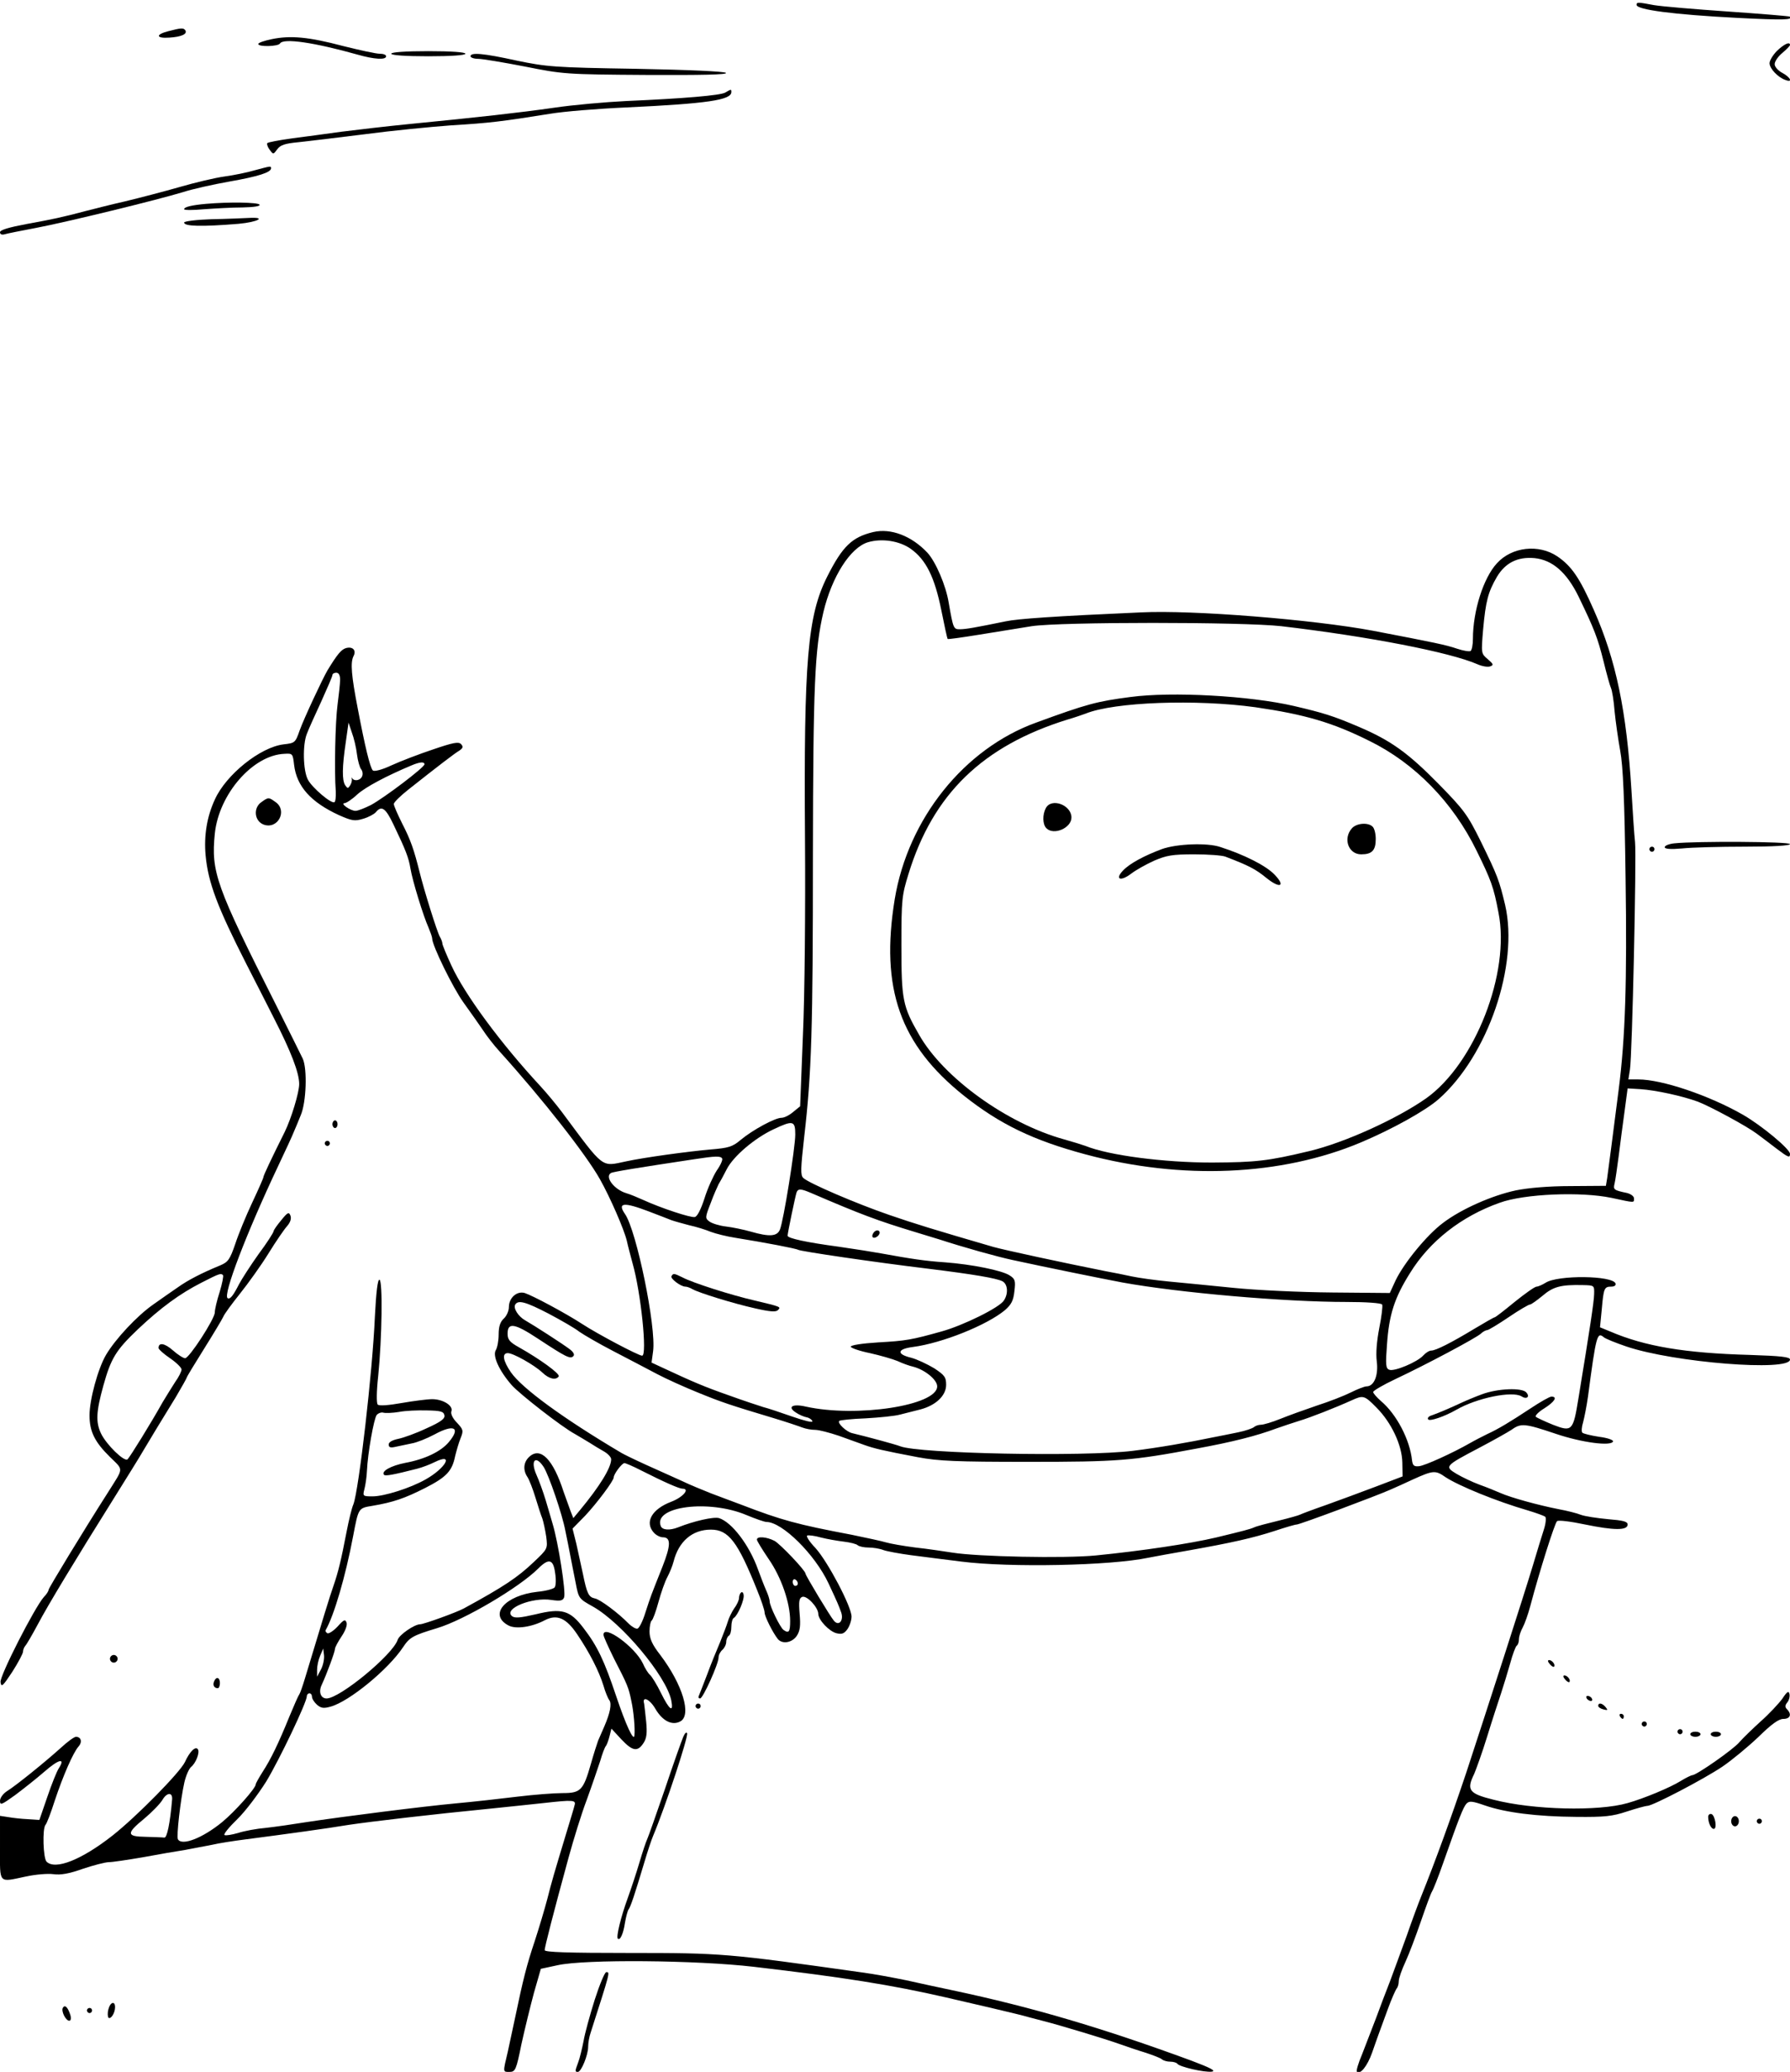  <svg version="1.0" xmlns="http://www.w3.org/2000/svg" width="700pt" height="810pt" viewBox="0 0 700 810" preserveAspectRatio="xMidYMid meet">
<g transform="translate(0,810) scale(0.1,-0.1)" fill="#000000" stroke="none">
<path d="M6400 8081 c0 -19 143 -38 395 -51 182 -9 217 -8 204 5 -3 2 -112 11
-242 20 -131 9 -260 20 -289 25 -63 12 -68 12 -68 1z"></path>
<path d="M658 7978 c-51 -13 -48 -29 5 -25 47 3 70 14 62 28 -7 11 -17 10 -67
-3z"></path>
<path d="M1063 7947 c-29 -6 -53 -14 -53 -19 0 -12 78 -10 85 2 13 22 134 4
305 -44 63 -18 110 -21 110 -6 0 6 -11 10 -26 10 -14 0 -78 14 -142 30 -136
36 -206 42 -279 27z"></path>
<path d="M6949 7901 c-16 -16 -29 -38 -29 -48 0 -21 33 -56 63 -66 29 -11 19
11 -13 28 -17 9 -30 24 -30 34 0 11 14 31 30 44 17 14 30 28 30 31 0 15 -24 3
-51 -23z"></path>
<path d="M1530 7890 c0 -6 55 -10 145 -10 90 0 145 4 145 10 0 6 -55 10 -145
10 -90 0 -145 -4 -145 -10z"></path>
<path d="M1840 7880 c0 -5 13 -10 30 -10 16 0 99 -14 182 -30 150 -30 160 -31
475 -33 215 -1 319 1 312 8 -6 6 -146 12 -352 16 -320 5 -350 8 -466 32 -132
29 -181 33 -181 17z"></path>
<path d="M2836 7738 c-20 -11 -158 -23 -388 -33 -80 -4 -206 -15 -280 -26
-140 -20 -293 -37 -568 -64 -91 -9 -210 -23 -265 -30 -55 -8 -142 -19 -193
-26 -51 -7 -95 -15 -97 -19 -2 -4 2 -16 10 -26 14 -19 14 -18 29 2 12 17 30
23 83 28 38 4 154 18 258 31 105 14 258 29 340 35 149 9 198 15 385 45 52 9
187 20 300 25 318 15 410 29 410 60 0 12 0 12 -24 -2z"></path>
<path d="M995 7434 c-27 -8 -80 -19 -117 -24 -37 -5 -116 -24 -175 -41 -59
-17 -155 -42 -213 -56 -58 -13 -127 -31 -155 -38 -90 -24 -128 -32 -232 -51
-69 -13 -103 -23 -103 -32 0 -8 7 -11 18 -8 9 3 65 14 123 25 121 23 473 109
575 140 37 12 118 30 180 41 114 20 164 36 164 52 0 10 -1 9 -65 -8z"></path>
<path d="M805 7303 c-55 -5 -85 -12 -85 -21 0 -4 35 -4 78 0 42 3 110 7 150 7
46 1 71 5 67 11 -6 9 -119 11 -210 3z"></path>
<path d="M828 7243 c-61 -2 -108 -8 -108 -13 0 -15 66 -17 213 -5 76 7 112 27
40 23 -21 -1 -86 -4 -145 -5z"></path>
<path d="M3415 6020 c-83 -20 -120 -55 -180 -174 -77 -153 -92 -328 -87 -1026
2 -267 -1 -611 -8 -765 l-11 -280 -27 -22 c-15 -13 -35 -23 -46 -23 -25 0
-112 -47 -159 -86 -33 -28 -48 -32 -120 -38 -90 -8 -257 -31 -327 -46 -101
-21 -84 -34 -253 193 -21 28 -59 74 -84 101 -154 166 -296 358 -348 472 -19
41 -35 80 -35 85 0 5 -4 17 -10 27 -11 19 -62 183 -79 252 -22 88 -35 126 -68
190 -18 36 -33 70 -33 77 0 6 26 32 58 57 110 87 180 141 199 152 14 10 15 15
6 25 -10 10 -31 6 -110 -21 -54 -18 -127 -46 -162 -62 -38 -18 -68 -25 -73
-20 -11 11 -31 95 -59 242 -25 129 -29 179 -17 204 13 24 -3 40 -30 32 -18 -6
-33 -24 -71 -86 -20 -34 -92 -188 -109 -235 -17 -49 -19 -50 -63 -55 -91 -11
-225 -118 -269 -216 -31 -67 -43 -141 -36 -218 10 -107 46 -202 160 -426 32
-63 81 -158 107 -210 67 -131 99 -214 99 -258 0 -33 -31 -135 -57 -188 -53
-106 -83 -170 -83 -176 0 -4 -20 -49 -44 -100 -24 -51 -54 -124 -66 -161 -21
-61 -28 -71 -59 -84 -73 -30 -127 -58 -166 -86 -22 -15 -65 -45 -96 -67 -63
-44 -147 -134 -184 -196 -32 -54 -65 -176 -65 -237 0 -63 20 -104 80 -163 54
-53 54 -40 -5 -134 -101 -158 -235 -379 -235 -385 0 -5 -8 -18 -19 -29 -36
-41 -172 -307 -169 -332 3 -22 9 -16 46 40 23 36 42 72 42 79 0 7 4 17 9 23 5
5 27 43 49 84 39 74 146 251 302 500 43 69 95 152 114 185 38 63 53 89 124
204 23 39 42 73 42 75 0 3 31 54 68 113 37 59 71 116 75 125 3 9 33 50 65 90
32 40 83 111 112 158 29 47 62 95 73 107 12 14 17 28 13 40 -6 16 -11 14 -36
-17 -16 -19 -30 -39 -30 -43 0 -5 -26 -46 -59 -90 -32 -45 -66 -98 -76 -117
-23 -45 -35 -61 -45 -55 -19 12 74 255 197 515 30 63 58 124 62 135 5 11 17
40 27 65 22 51 26 181 8 221 -6 13 -53 107 -104 209 -236 467 -255 521 -240
671 16 155 149 307 272 312 32 2 33 1 38 -43 10 -84 65 -146 176 -197 50 -22
61 -24 94 -14 21 6 43 18 50 26 22 27 38 16 68 -47 49 -102 60 -131 67 -173 8
-49 51 -188 71 -232 7 -17 14 -36 14 -42 0 -27 81 -193 123 -251 26 -36 59
-83 74 -105 14 -22 44 -61 67 -86 169 -187 338 -403 392 -499 40 -71 94 -195
105 -240 4 -19 15 -60 23 -90 32 -112 58 -360 37 -360 -14 0 -175 85 -236 125
-63 41 -192 110 -223 120 -31 9 -62 -19 -62 -55 0 -15 -9 -35 -20 -45 -14 -13
-20 -31 -20 -62 0 -24 -5 -51 -11 -61 -14 -22 13 -81 62 -137 32 -36 198 -165
247 -191 15 -9 41 -24 57 -34 17 -11 42 -26 58 -35 15 -9 27 -22 27 -30 0 -33
-45 -106 -123 -200 l-25 -30 -11 28 c-6 16 -18 50 -27 75 -41 127 -90 177
-134 137 -23 -21 -26 -52 -7 -80 7 -11 21 -47 31 -80 10 -33 22 -70 27 -82 4
-12 11 -44 15 -70 6 -48 6 -48 -49 -100 -63 -60 -117 -96 -273 -181 -27 -15
-157 -62 -171 -62 -22 0 -82 -41 -88 -61 -19 -58 -226 -229 -278 -229 -23 0
-32 26 -19 53 20 43 52 130 52 141 0 6 12 28 26 49 15 22 23 45 19 54 -5 14
-11 11 -35 -16 -17 -18 -35 -29 -40 -26 -6 4 -9 9 -6 13 32 56 77 208 107 367
21 110 20 109 75 118 82 14 126 29 207 70 84 43 105 66 117 125 5 20 14 52 21
69 12 30 11 34 -14 61 -17 17 -25 35 -22 44 9 22 -32 48 -75 48 -19 0 -73 -7
-119 -15 -51 -9 -88 -12 -94 -6 -5 5 -5 50 2 112 15 149 18 372 5 376 -7 2
-13 -47 -18 -144 -9 -215 -63 -679 -84 -734 -6 -13 -18 -62 -27 -109 -21 -109
-32 -155 -51 -210 -14 -39 -44 -138 -111 -360 -9 -30 -19 -59 -23 -65 -4 -5
-21 -44 -38 -85 -43 -106 -73 -168 -105 -217 -15 -24 -27 -45 -27 -49 0 -15
-82 -107 -132 -148 -76 -62 -156 -93 -172 -67 -7 10 10 156 25 223 6 26 18 53
26 60 19 15 35 57 27 69 -9 14 -32 -8 -51 -50 -20 -41 -188 -212 -283 -287
-121 -95 -224 -136 -258 -102 -13 13 -17 129 -4 144 5 5 21 47 36 94 33 99 72
188 93 212 16 18 10 38 -10 38 -7 0 -33 -19 -59 -43 -62 -56 -176 -148 -210
-169 -16 -10 -28 -27 -28 -38 0 -19 6 -16 59 22 32 24 84 65 115 92 56 49 83
55 56 13 -8 -12 -28 -62 -45 -112 l-31 -90 -45 3 c-24 1 -59 5 -76 8 l-33 5 0
-126 c0 -143 -8 -134 102 -111 37 8 85 12 107 9 28 -4 62 2 115 21 42 14 88
26 102 26 14 0 73 9 132 19 59 11 134 24 167 29 33 6 80 15 105 20 25 6 83 15
130 21 161 21 315 42 405 57 88 13 316 40 560 64 66 7 156 16 200 21 116 13
128 12 122 -8 -2 -10 -17 -58 -32 -108 -49 -162 -57 -189 -75 -260 -10 -38
-32 -112 -49 -164 -31 -92 -46 -152 -76 -296 -8 -38 -21 -99 -29 -135 -20 -84
-20 -80 7 -80 22 0 26 8 46 108 13 59 35 149 49 201 l27 94 65 14 c108 24 543
20 767 -6 351 -41 540 -71 753 -120 47 -11 117 -27 155 -36 39 -9 97 -23 130
-31 33 -9 76 -20 95 -25 67 -17 245 -71 295 -89 28 -10 75 -26 105 -35 30 -10
59 -21 64 -26 6 -5 20 -9 32 -9 13 0 25 -4 28 -8 7 -12 107 -35 135 -31 18 3
-6 15 -80 43 -345 127 -622 209 -934 275 -49 10 -130 28 -180 39 -49 10 -128
25 -175 31 -525 74 -545 76 -908 76 -242 0 -332 3 -332 11 0 12 33 141 94 364
19 69 50 170 71 225 20 55 43 123 52 150 8 28 18 55 23 60 4 6 10 23 14 39 l7
28 38 -41 c44 -47 64 -51 87 -16 13 19 15 40 11 83 -3 31 -7 63 -8 71 -9 32
21 19 43 -18 28 -49 66 -68 98 -51 46 24 9 145 -78 260 -32 41 -42 64 -42 92
0 20 4 39 8 42 5 3 17 36 27 73 10 37 26 82 35 98 9 17 20 44 24 60 20 79 73
125 146 125 69 0 105 -47 181 -237 16 -39 29 -78 29 -87 0 -15 32 -79 52 -104
18 -21 56 -14 74 13 13 20 15 40 11 86 -4 49 -2 61 10 66 18 7 63 -41 63 -67
1 -24 43 -68 71 -75 21 -5 30 -2 43 16 9 13 16 35 16 49 0 39 -93 215 -141
268 -24 25 -38 47 -32 49 5 2 30 -1 54 -8 24 -6 64 -13 89 -16 25 -3 49 -9 54
-14 6 -5 25 -9 42 -9 18 0 44 -4 59 -10 14 -5 63 -14 108 -20 45 -6 134 -17
197 -25 190 -24 582 -16 730 15 25 5 97 18 160 29 163 29 249 48 335 76 42 14
80 25 86 25 12 0 312 112 368 137 20 9 59 26 86 39 80 36 88 37 128 9 52 -34
198 -94 322 -130 33 -10 64 -21 68 -25 4 -4 2 -27 -6 -51 -8 -24 -26 -84 -41
-134 -34 -114 -178 -559 -262 -815 -59 -176 -122 -349 -176 -483 -11 -27 -37
-97 -57 -155 -21 -59 -51 -138 -65 -177 -15 -38 -40 -104 -55 -145 -16 -41
-40 -104 -54 -140 -15 -35 -24 -66 -21 -69 13 -13 41 21 60 75 11 32 24 68 28
79 4 11 19 52 33 90 14 39 30 74 34 80 5 5 9 18 9 30 0 11 12 45 26 75 14 30
41 102 61 160 20 58 39 110 43 115 4 6 24 55 43 110 62 176 79 220 92 234 11
11 22 10 71 -7 80 -28 204 -44 359 -45 110 -1 140 2 197 21 37 12 73 22 80 22
21 0 220 104 293 153 37 25 101 78 141 116 52 51 80 71 98 71 27 0 34 18 14
38 -8 8 -8 15 1 26 7 8 11 23 9 33 -3 14 -9 11 -28 -18 -14 -19 -52 -60 -85
-89 -33 -30 -70 -66 -83 -81 -23 -28 -168 -129 -184 -129 -4 0 -25 -10 -46
-23 -40 -25 -143 -68 -207 -86 -114 -33 -369 -27 -524 13 -97 24 -107 38 -76
101 8 19 32 85 51 147 19 62 44 138 54 168 10 30 26 83 36 118 9 34 21 65 25
68 5 3 9 14 9 26 0 11 7 32 15 46 8 15 21 52 29 82 37 139 95 323 105 333 5 5
53 -1 110 -13 112 -23 166 -24 166 0 0 12 -18 16 -78 21 -42 4 -89 11 -105 17
-15 6 -54 16 -87 22 -81 16 -186 45 -227 63 -18 8 -55 23 -83 33 -27 10 -67
29 -89 42 -48 29 -46 31 89 102 55 29 112 61 127 71 36 26 52 24 171 -16 103
-35 219 -50 225 -30 1 6 -23 14 -55 18 -32 5 -61 12 -65 16 -4 4 -3 22 3 41 5
19 14 64 19 100 32 242 36 254 62 232 7 -6 47 -22 88 -36 186 -63 640 -99 640
-51 0 10 -35 14 -157 18 -253 7 -410 33 -547 92 l-39 16 7 71 c7 82 10 88 37
88 12 0 19 5 17 12 -11 32 -227 34 -274 3 -13 -8 -29 -15 -35 -15 -7 0 -45
-27 -86 -60 -40 -33 -75 -60 -78 -60 -3 0 -38 -20 -78 -44 -91 -55 -152 -86
-170 -86 -8 0 -22 -9 -31 -19 -23 -26 -114 -64 -133 -56 -14 5 -15 20 -9 99 8
116 29 182 90 279 77 125 201 222 351 275 96 35 318 44 437 19 93 -20 88 -20
88 -2 0 8 -12 17 -27 21 -52 11 -55 13 -49 37 3 12 10 61 16 107 6 47 16 126
23 175 l12 90 50 -3 c61 -4 165 -27 225 -49 49 -19 190 -95 230 -125 14 -10
49 -37 78 -59 45 -34 52 -37 52 -20 0 19 -111 111 -184 153 -133 76 -317 138
-409 138 l-39 0 6 38 c9 52 26 832 20 890 -3 26 -9 117 -14 202 -19 310 -60
509 -147 705 -55 125 -87 172 -143 210 -73 49 -178 37 -236 -27 -53 -57 -94
-187 -94 -296 0 -22 -4 -43 -9 -47 -5 -3 -29 1 -53 9 -44 15 -88 24 -328 70
-234 44 -707 82 -907 72 -340 -15 -482 -25 -530 -35 -117 -24 -156 -31 -179
-31 -25 0 -26 1 -44 104 -11 68 -51 160 -83 195 -62 66 -143 97 -212 81z m147
-66 c59 -42 93 -110 119 -239 12 -60 23 -111 25 -113 1 -2 57 6 125 17 68 11
160 26 204 33 114 17 823 17 975 0 341 -40 661 -102 768 -149 18 -8 41 -12 50
-8 14 5 12 9 -10 28 -26 22 -26 22 -18 117 10 109 19 145 54 205 33 55 81 79
147 73 70 -7 126 -56 172 -150 62 -128 75 -162 98 -254 12 -49 25 -96 29 -104
4 -9 11 -49 14 -90 4 -41 14 -111 22 -155 11 -59 17 -189 21 -498 6 -403 -1
-624 -27 -827 -22 -174 -41 -317 -45 -346 l-5 -30 -138 -1 c-86 0 -166 -7
-215 -17 -93 -20 -213 -73 -284 -127 -63 -47 -152 -156 -185 -224 l-23 -50
-225 2 c-124 1 -297 9 -385 18 -88 9 -203 20 -255 25 -52 5 -117 14 -145 20
-27 6 -72 15 -100 20 -171 34 -397 83 -440 95 -237 69 -305 90 -407 125 -128
44 -315 124 -337 145 -11 11 -10 36 4 161 29 250 34 423 34 1099 1 669 7 806
41 952 33 138 105 252 174 273 54 16 123 6 168 -26z m-2232 -511 c0 -16 -5
-60 -10 -98 -9 -68 -13 -261 -7 -338 1 -21 -1 -41 -5 -43 -12 -8 -88 57 -104
88 -19 36 -21 137 -4 179 7 19 33 76 57 128 23 51 43 97 43 102 0 5 7 9 15 9
10 0 15 -10 15 -27z m66 -292 c3 -25 11 -52 16 -58 6 -7 8 -20 4 -28 -6 -16
-31 -21 -39 -7 -2 4 -3 2 -1 -4 1 -6 -2 -17 -7 -25 -8 -12 -10 -12 -19 1 -13
20 -12 72 2 167 l11 78 13 -39 c8 -21 17 -59 20 -85z m264 -39 c0 -12 -156
-130 -209 -159 -24 -12 -51 -23 -61 -23 -19 0 -61 29 -43 30 7 0 30 15 50 34
32 29 115 73 213 114 31 13 50 15 50 4z m1450 -1447 c0 -52 -46 -339 -60 -372
-11 -27 -41 -29 -114 -8 -28 8 -72 17 -97 20 -26 3 -54 12 -64 19 -18 13 -18
16 4 72 12 33 27 66 31 74 5 8 20 35 32 59 26 51 110 122 183 156 76 36 85 34
85 -20z m-286 -94 c3 -5 -6 -26 -21 -47 -14 -22 -36 -70 -48 -109 -14 -43 -28
-71 -38 -73 -17 -3 -132 35 -202 67 -22 10 -51 22 -65 26 -48 14 -86 64 -61
79 7 5 114 22 326 54 84 13 103 13 109 3z m348 -135 c193 -83 259 -108 408
-153 30 -9 73 -22 95 -29 92 -30 224 -67 285 -80 124 -27 345 -72 430 -88 221
-40 632 -76 877 -76 74 0 134 -4 138 -10 3 -5 -2 -46 -11 -91 -10 -52 -14 -99
-10 -131 7 -54 -10 -98 -40 -98 -8 0 -36 -11 -62 -24 -26 -13 -85 -36 -132
-51 -47 -16 -111 -39 -143 -52 -32 -13 -66 -23 -76 -23 -9 0 -21 -4 -27 -9 -5
-5 -34 -15 -64 -21 -30 -6 -73 -15 -95 -19 -96 -20 -217 -41 -315 -53 -194
-24 -838 -11 -910 18 -14 6 -132 38 -187 51 -23 5 -60 40 -51 48 3 3 49 8 103
10 53 3 115 9 136 15 22 5 57 15 79 20 60 16 100 54 100 96 0 30 -6 38 -47 65
-27 16 -67 35 -90 41 -58 14 -55 34 7 42 114 15 289 85 360 144 25 22 33 37
37 74 5 41 3 48 -19 62 -29 19 -146 43 -253 51 -76 5 -135 14 -250 35 -27 5
-102 17 -165 26 -127 17 -200 33 -200 43 0 10 30 154 35 169 6 16 17 15 57 -2z
m-635 -72 c38 -14 77 -30 88 -34 11 -4 43 -13 70 -20 28 -6 66 -18 85 -26 19
-7 62 -18 95 -23 118 -19 238 -42 246 -47 10 -6 294 -48 509 -74 178 -22 266
-37 290 -49 21 -11 24 -48 6 -75 -17 -28 -160 -98 -243 -121 -118 -33 -140
-37 -248 -43 -65 -4 -109 -11 -108 -17 1 -5 35 -17 75 -25 40 -9 89 -23 108
-31 19 -9 47 -19 61 -22 46 -12 94 -51 94 -77 0 -75 -316 -123 -514 -79 -52
12 -73 -1 -39 -23 13 -9 32 -17 43 -19 10 -2 20 -9 22 -15 2 -7 -33 2 -79 18
-46 16 -96 33 -113 37 -16 5 -77 25 -135 46 -97 34 -141 53 -259 108 l-43 20
6 44 c13 94 -65 473 -110 537 -31 45 -4 47 93 10z m-1665 -249 c3 -3 -3 -33
-13 -66 -11 -34 -19 -69 -19 -80 0 -25 -100 -179 -116 -179 -7 0 -29 14 -48
31 -32 28 -56 32 -56 9 0 -5 20 -23 45 -40 25 -17 45 -37 45 -44 0 -7 -11 -30
-25 -49 -13 -20 -35 -56 -49 -79 -44 -79 -127 -213 -137 -223 -12 -12 -83 57
-104 101 -21 44 -19 85 9 186 30 108 49 139 135 221 90 85 164 139 248 182 72
37 77 38 85 30z m5362 -75 c-1 -32 -16 -131 -61 -405 -21 -130 -25 -134 -100
-105 -32 13 -62 27 -67 31 -4 4 10 19 33 33 41 26 53 46 28 46 -7 0 -44 -21
-83 -47 -76 -50 -123 -79 -169 -100 -16 -8 -46 -23 -65 -34 -70 -40 -176 -88
-200 -91 -20 -2 -25 2 -28 22 -8 81 -61 182 -122 233 -16 14 -30 30 -30 35 0
5 39 28 88 51 123 58 314 160 333 177 8 8 20 14 25 14 5 0 43 23 83 50 41 28
79 50 84 50 5 0 27 16 49 34 42 36 72 44 158 42 45 -1 45 -1 44 -36z m-4088
-76 c49 -26 103 -57 119 -70 17 -12 77 -47 135 -77 58 -30 134 -70 170 -89 36
-19 107 -51 159 -72 93 -38 126 -49 296 -100 50 -15 100 -32 113 -37 13 -5 35
-9 50 -9 15 0 56 -11 92 -23 36 -13 81 -29 100 -36 39 -14 73 -22 210 -48 80
-15 150 -18 430 -18 351 0 405 4 660 52 142 26 235 50 310 78 25 9 65 22 90
30 44 13 143 52 207 81 44 20 49 19 96 -29 58 -58 100 -147 101 -215 l1 -54
-105 -40 c-58 -22 -145 -54 -195 -72 -49 -17 -94 -34 -100 -37 -5 -3 -44 -14
-85 -24 -41 -10 -84 -21 -95 -26 -18 -8 -43 -14 -150 -40 -103 -24 -288 -52
-470 -70 -121 -12 -461 -5 -560 11 -33 5 -98 15 -145 20 -47 6 -98 15 -115 20
-16 5 -77 18 -135 30 -212 40 -274 57 -430 117 -36 13 -90 34 -120 45 -30 12
-82 33 -115 49 -33 15 -96 43 -140 63 -44 20 -87 41 -95 46 -228 135 -388 252
-432 315 -31 45 -36 75 -12 75 21 0 103 -46 135 -76 26 -25 53 -31 64 -15 6
10 -74 68 -156 114 -36 20 -44 30 -44 53 0 45 27 41 118 -19 111 -73 127 -81
139 -69 6 6 1 16 -15 28 -28 21 -138 92 -173 112 -27 15 -48 48 -39 62 12 19
42 10 131 -36z m-408 -397 c3 -13 -14 -26 -70 -51 -40 -19 -90 -37 -110 -41
-24 -5 -38 -13 -38 -22 0 -12 7 -14 28 -9 15 3 43 9 62 13 19 3 59 19 89 35
77 42 104 27 56 -30 -31 -37 -94 -67 -170 -81 -56 -11 -96 -33 -83 -47 6 -5
35 0 129 24 20 5 51 17 69 26 77 38 44 -23 -36 -68 -60 -34 -162 -66 -207 -66
-38 0 -39 1 -32 28 4 15 9 47 10 72 3 69 27 203 38 218 6 7 18 12 27 9 8 -2
36 -1 60 3 25 5 74 7 110 6 53 -1 65 -4 68 -19z m388 -202 c20 -31 73 -185 85
-250 6 -27 14 -70 19 -95 5 -25 14 -73 21 -107 12 -62 12 -63 68 -94 113 -64
286 -271 306 -366 10 -51 -7 -39 -40 28 -16 33 -36 65 -43 71 -7 6 -20 26 -28
45 -31 65 -154 154 -154 112 0 -7 19 -48 41 -93 53 -103 57 -112 68 -166 9
-40 15 -109 12 -135 -3 -25 -34 43 -71 153 -47 140 -74 197 -128 267 -53 70
-85 79 -187 54 -61 -14 -82 -16 -93 -7 -34 29 79 75 155 63 34 -5 44 -3 49 10
8 19 -23 216 -45 288 -5 17 -17 59 -27 92 -10 33 -26 77 -36 99 -25 56 -4 80
28 31z m382 -14 c91 -46 148 -71 161 -71 31 0 1 -34 -44 -51 -76 -29 -105 -80
-68 -121 9 -10 25 -18 35 -18 32 0 32 -30 -1 -114 -46 -116 -46 -115 -67 -180
-10 -33 -24 -61 -31 -63 -6 -2 -22 7 -35 20 -40 41 -112 95 -132 98 -24 5 -31
20 -46 94 -7 33 -19 87 -26 119 l-15 60 49 50 c46 49 112 137 112 150 0 13 32
56 42 56 5 0 35 -13 66 -29z m411 -174 c36 -15 71 -27 78 -27 62 0 190 -127
243 -240 37 -79 39 -85 49 -112 12 -32 -8 -58 -28 -34 -14 16 -111 177 -111
184 0 12 -98 115 -121 128 -31 16 -69 19 -69 5 0 -5 21 -39 46 -76 50 -72 84
-172 84 -242 0 -43 -5 -50 -26 -35 -13 9 -54 93 -54 111 0 7 -6 27 -14 44 -8
18 -22 55 -32 82 -34 95 -102 184 -152 200 -21 6 -97 -11 -160 -36 -33 -13
-62 -11 -68 5 -30 77 188 105 335 43z m-748 -227 c4 -25 3 -50 -2 -56 -5 -6
-35 -14 -67 -17 -127 -14 -193 -90 -113 -132 29 -15 91 -6 142 21 47 24 83 9
126 -55 48 -71 85 -143 103 -201 7 -25 18 -51 23 -57 10 -14 3 -50 -20 -103
-8 -19 -19 -44 -24 -55 -4 -11 -17 -51 -28 -90 -30 -105 -40 -115 -111 -115
-32 0 -111 -6 -177 -14 -65 -8 -172 -20 -238 -26 -130 -12 -446 -52 -590 -74
-49 -8 -119 -18 -155 -22 -36 -3 -85 -12 -109 -20 -25 -7 -48 -11 -53 -8 -5 3
18 31 50 62 32 31 82 98 113 147 52 86 159 310 159 334 0 6 5 11 10 11 6 0 10
-6 10 -13 0 -8 9 -22 19 -31 16 -14 26 -16 54 -8 73 20 226 146 283 232 26 39
38 46 134 75 106 32 321 159 395 233 41 41 59 37 66 -18z m949 -41 c0 -5 -4
-9 -10 -9 -5 0 -10 7 -10 16 0 8 5 12 10 9 6 -3 10 -10 10 -16z m-1864 -334
l-16 -30 0 27 c0 15 5 39 12 55 l12 28 3 -25 c2 -14 -3 -39 -11 -55z m-583
-511 c-8 -93 -20 -149 -30 -148 -7 1 -40 2 -73 3 -76 1 -77 13 -6 71 30 25 62
58 71 73 18 31 41 31 38 1z"></path>
<path d="M4420 5375 c-130 -17 -169 -27 -368 -100 -282 -102 -501 -376 -553
-690 -57 -349 20 -569 271 -769 140 -111 270 -174 475 -229 376 -101 765 -84
1075 46 124 52 255 125 306 170 193 170 314 525 260 759 -23 96 -29 113 -95
248 -52 105 -65 123 -166 226 -119 121 -186 169 -310 222 -103 44 -140 55
-255 82 -173 40 -477 57 -640 35z m490 -40 c192 -28 300 -59 446 -132 177 -87
326 -240 418 -428 57 -116 67 -142 86 -243 47 -235 -92 -590 -283 -726 -114
-80 -318 -173 -456 -206 -163 -39 -209 -44 -381 -45 -188 0 -404 28 -495 65
-11 4 -49 16 -85 26 -223 62 -471 241 -566 409 -64 111 -69 136 -69 350 0 179
2 195 28 279 96 312 290 500 622 603 28 8 59 19 70 23 113 46 433 57 665 25z"></path>
<path d="M4090 4941 c-14 -26 -13 -64 2 -79 29 -29 98 1 98 42 0 49 -78 78
-100 37z"></path>
<path d="M5287 4862 c-36 -40 -14 -102 36 -102 42 0 57 15 57 60 0 20 -5 41
-12 48 -18 18 -63 14 -81 -6z"></path>
<path d="M4545 4781 c-70 -26 -128 -57 -154 -85 -32 -34 -9 -43 32 -12 18 14
59 37 90 51 49 21 72 25 157 25 54 0 109 -4 122 -9 94 -36 118 -49 160 -83 53
-43 77 -34 33 12 -34 36 -120 79 -214 109 -51 17 -169 12 -226 -8z"></path>
<path d="M3415 3279 c-4 -6 -5 -13 -2 -16 7 -7 27 6 27 18 0 12 -17 12 -25 -2z"></path>
<path d="M2626 3111 c-6 -9 36 -41 54 -41 6 0 18 -4 28 -10 27 -15 160 -56
245 -75 57 -13 81 -15 89 -7 13 13 13 13 -92 38 -88 20 -242 69 -281 90 -33
16 -36 17 -43 5z"></path>
<path d="M5795 2649 c-27 -10 -63 -25 -80 -33 -38 -18 -94 -42 -118 -50 -10
-3 -16 -10 -12 -15 5 -9 64 11 111 38 80 46 218 74 254 52 20 -13 34 -2 19 15
-16 20 -113 16 -174 -7z"></path>
<path d="M1022 4964 c-33 -23 -27 -75 10 -88 55 -19 93 55 46 88 -28 20 -28
20 -56 0z"></path>
<path d="M6548 4803 c-21 -2 -38 -9 -38 -15 0 -7 22 -9 68 -5 37 4 147 7 245
7 111 0 177 4 177 10 0 10 -366 12 -452 3z"></path>
<path d="M6450 4780 c0 -5 5 -10 10 -10 6 0 10 5 10 10 0 6 -4 10 -10 10 -5 0
-10 -4 -10 -10z"></path>
<path d="M1300 3705 c0 -8 5 -15 10 -15 6 0 10 7 10 15 0 8 -4 15 -10 15 -5 0
-10 -7 -10 -15z"></path>
<path d="M1270 3630 c0 -5 5 -10 10 -10 6 0 10 5 10 10 0 6 -4 10 -10 10 -5 0
-10 -4 -10 -10z"></path>
<path d="M2898 1874 c-5 -4 -8 -14 -8 -22 0 -7 -8 -26 -19 -40 -10 -15 -21
-38 -25 -52 -4 -14 -18 -50 -30 -80 -13 -30 -37 -89 -52 -130 -16 -41 -30 -78
-32 -82 -2 -5 1 -8 6 -8 11 0 72 135 72 160 0 10 7 23 15 30 8 7 15 21 15 31
0 10 5 21 10 24 6 3 10 19 10 35 0 16 4 32 10 35 15 9 42 72 38 90 -1 9 -6 13
-10 9z"></path>
<path d="M430 1615 c0 -8 7 -15 15 -15 8 0 15 7 15 15 0 8 -7 15 -15 15 -8 0
-15 -7 -15 -15z"></path>
<path d="M6060 1595 c7 -9 15 -13 17 -11 7 7 -7 26 -19 26 -6 0 -6 -6 2 -15z"></path>
<path d="M6120 1535 c7 -9 15 -13 17 -11 7 7 -7 26 -19 26 -6 0 -6 -6 2 -15z"></path>
<path d="M837 1526 c-6 -15 1 -26 15 -26 4 0 8 9 8 20 0 23 -15 27 -23 6z"></path>
<path d="M6205 1460 c3 -5 11 -10 16 -10 6 0 7 5 4 10 -3 6 -11 10 -16 10 -6
0 -7 -4 -4 -10z"></path>
<path d="M2720 1430 c0 -5 5 -10 10 -10 6 0 10 5 10 10 0 6 -4 10 -10 10 -5 0
-10 -4 -10 -10z"></path>
<path d="M6250 1431 c0 -5 9 -11 21 -14 16 -4 18 -3 8 9 -13 16 -29 19 -29 5z"></path>
<path d="M6335 1390 c3 -5 8 -10 11 -10 2 0 4 5 4 10 0 6 -5 10 -11 10 -5 0
-7 -4 -4 -10z"></path>
<path d="M6420 1360 c0 -5 5 -10 10 -10 6 0 10 5 10 10 0 6 -4 10 -10 10 -5 0
-10 -4 -10 -10z"></path>
<path d="M6560 1330 c0 -5 5 -10 10 -10 6 0 10 5 10 10 0 6 -4 10 -10 10 -5 0
-10 -4 -10 -10z"></path>
<path d="M2672 1310 c-6 -14 -39 -106 -72 -205 -34 -99 -65 -187 -69 -195 -4
-8 -18 -49 -30 -90 -12 -41 -33 -104 -46 -140 -27 -74 -46 -152 -39 -159 9 -9
22 20 28 62 4 23 10 46 14 52 8 10 24 58 62 185 12 41 28 89 35 105 47 112
137 384 132 399 -3 6 -9 0 -15 -14z"></path>
<path d="M6610 1320 c0 -5 9 -10 20 -10 11 0 20 5 20 10 0 6 -9 10 -20 10 -11
0 -20 -4 -20 -10z"></path>
<path d="M6690 1320 c0 -5 9 -10 20 -10 11 0 20 5 20 10 0 6 -9 10 -20 10 -11
0 -20 -4 -20 -10z"></path>
<path d="M6680 997 c0 -23 11 -47 22 -47 14 0 5 53 -9 58 -7 2 -13 -3 -13 -11z"></path>
<path d="M6770 980 c0 -11 7 -20 15 -20 8 0 15 9 15 20 0 11 -7 20 -15 20 -8
0 -15 -9 -15 -20z"></path>
<path d="M6870 980 c0 -5 5 -10 10 -10 6 0 10 5 10 10 0 6 -4 10 -10 10 -5 0
-10 -4 -10 -10z"></path>
<path d="M2326 283 c-19 -60 -39 -133 -44 -163 -6 -30 -15 -68 -21 -83 -13
-35 -13 -37 -1 -37 13 0 40 66 40 98 0 14 4 39 10 56 77 240 76 236 61 236 -6
0 -26 -48 -45 -107z"></path>
<path d="M424 245 c-4 -14 -3 -29 0 -33 9 -8 26 18 26 41 0 26 -19 20 -26 -8z"></path>
<path d="M246 251 c-8 -13 11 -51 25 -51 6 0 8 9 4 23 -10 30 -21 41 -29 28z"></path>
<path d="M340 240 c0 -5 5 -10 10 -10 6 0 10 5 10 10 0 6 -4 10 -10 10 -5 0
-10 -4 -10 -10z"></path>
</g>
</svg>